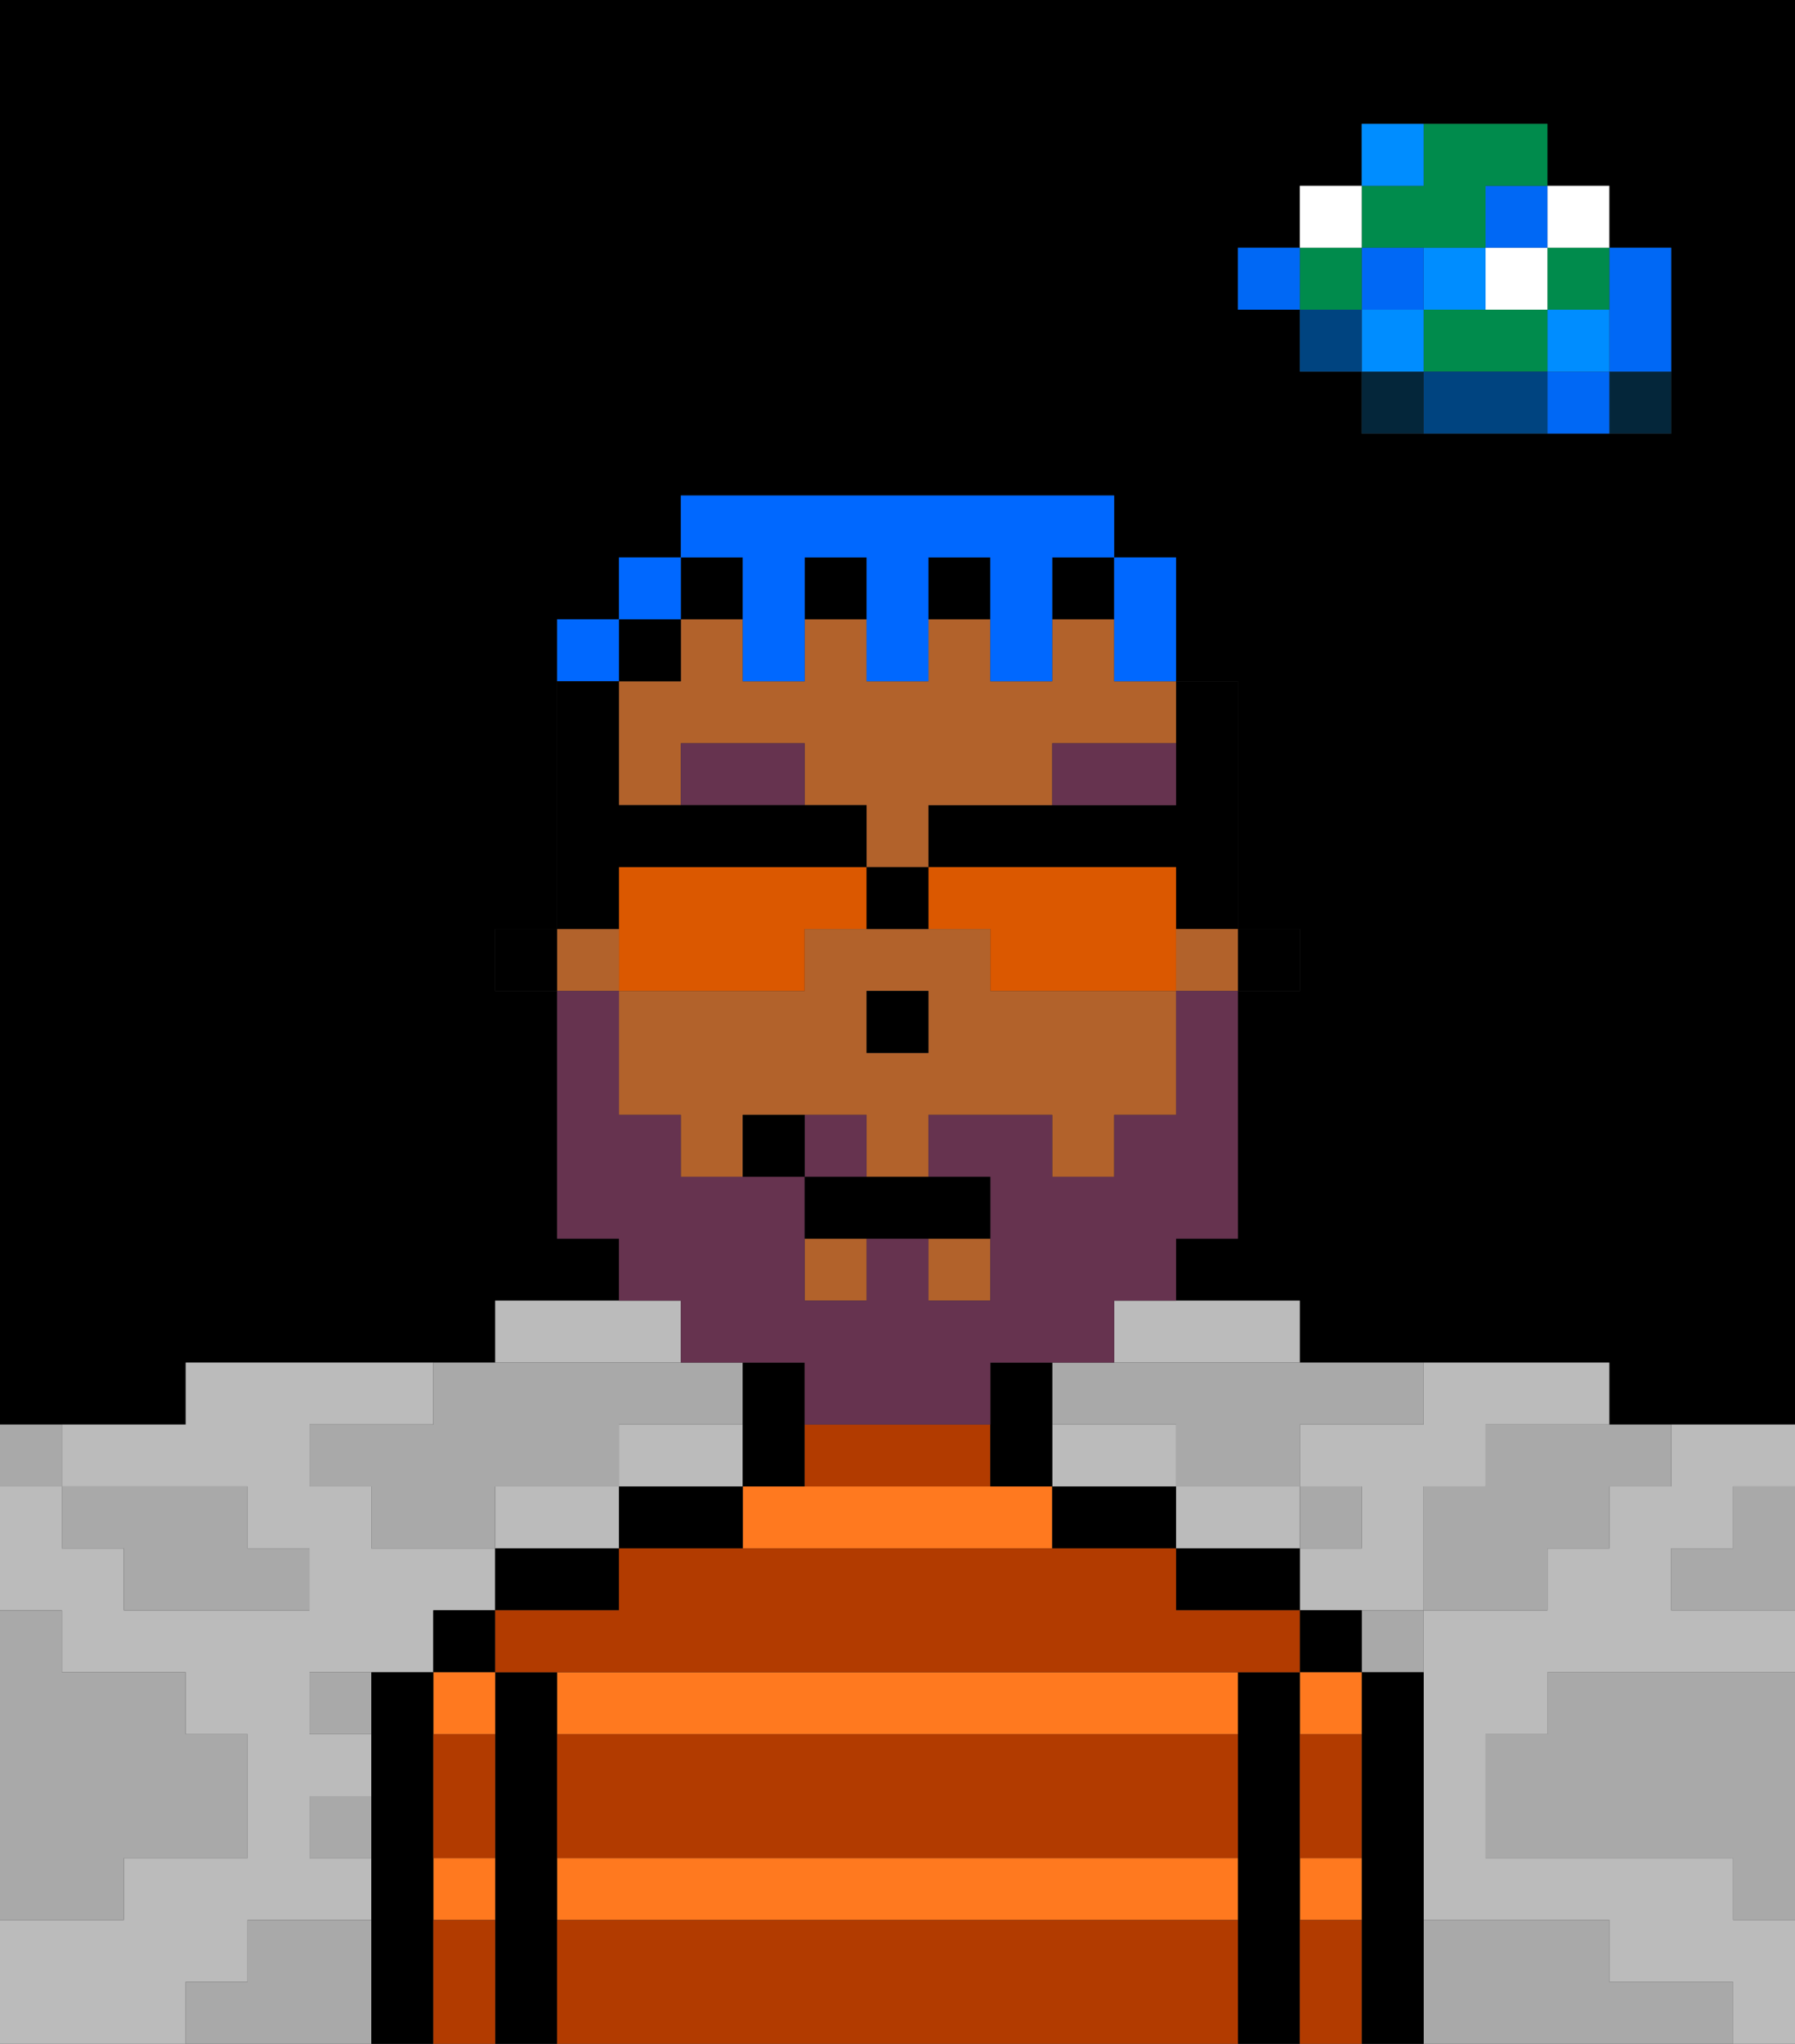 <svg xmlns="http://www.w3.org/2000/svg" viewBox="0 0 29 33"><rect x="0" y="0" width="29" height="33" fill="#333333" stroke="none"/><defs><style>polygon,rect,path{shape-rendering:crispedges;}polygon,rect,path{shape-rendering:crispedges;}.kb61-1{fill:#a9a9a9;}.kb61-2{fill:#bbbbbb;}.kb61-3{fill:#04263a;}.kb61-4{fill:#0068f5;}.kb61-5{fill:#008dff;}.kb61-6{fill:#008b4c;}.kb61-7{fill:#ffffff;}.kb61-8{fill:#004480;}.kb61-9{fill:#000000;}.kb61-10{fill:#ff791f;}.kb61-11{fill:#b23b00;}.kb61-12{fill:#b2622b;}.kb61-13{fill:#66334f;}.kb61-14{fill:#66334f;}.kb61-15{fill:#0068ff;}.kb61-16{fill:#db5800;}</style></defs><polygon class="kb61-1" points="28 25 27 25 27 26 28 26 29 26 29 25 29 24 28 24 28 25"/><path class="kb61-9" d="M27,0H0V23H3V22H8V21h2V20H9V16H8V15H9V10h1V9h1V8h7V9h1v2h1v4h1v1H20v4H19v1h2v1h5v1h3V0H27Zm0,5V7H22V6H21V5H20V4h1V3h1V2h3V3h1V4h1Z"/><polygon class="kb61-1" points="27 32 26 32 26 31 25 31 24 31 23 31 23 32 23 33 24 33 25 33 26 33 27 33 28 33 28 32 27 32"/><polygon class="kb61-1" points="27 27 26 27 25 27 25 28 24 28 24 29 24 30 25 30 26 30 27 30 28 30 28 31 29 31 29 30 29 29 29 28 29 27 28 27 27 27"/><polygon class="kb61-2" points="4 32 4 31 5 31 6 31 6 30 5 30 5 29 6 29 6 28 5 28 5 27 6 27 7 27 7 26 8 26 8 25 7 25 6 25 6 24 5 24 5 23 6 23 7 23 7 22 6 22 5 22 4 22 3 22 3 23 2 23 1 23 1 24 2 24 3 24 4 24 4 25 5 25 5 26 4 26 3 26 2 26 2 25 1 25 1 24 0 24 0 25 0 26 1 26 1 27 2 27 3 27 3 28 4 28 4 29 4 30 3 30 2 30 2 31 1 31 0 31 0 32 0 33 1 33 2 33 3 33 3 32 4 32"/><polygon class="kb61-2" points="27 23 27 24 26 24 26 25 25 25 25 26 24 26 23 26 23 27 23 28 23 29 23 30 23 31 24 31 25 31 26 31 26 32 27 32 28 32 28 33 29 33 29 32 29 31 28 31 28 30 27 30 26 30 25 30 24 30 24 29 24 28 25 28 25 27 26 27 27 27 28 27 29 27 29 26 28 26 27 26 27 25 28 25 28 24 29 24 29 23 28 23 27 23"/><polygon class="kb61-2" points="22 23 21 23 21 24 22 24 22 25 21 25 21 26 22 26 23 26 23 25 23 24 24 24 24 23 25 23 26 23 26 22 25 22 24 22 23 22 23 23 22 23"/><polygon class="kb61-2" points="18 22 19 22 20 22 21 22 21 21 20 21 19 21 18 21 18 22"/><polygon class="kb61-2" points="10 22 11 22 11 21 10 21 9 21 8 21 8 22 9 22 10 22"/><polygon class="kb61-2" points="20 25 21 25 21 24 20 24 19 24 19 25 20 25"/><polygon class="kb61-2" points="10 25 10 24 9 24 8 24 8 25 9 25 10 25"/><polygon class="kb61-2" points="18 24 19 24 19 23 18 23 17 23 17 24 18 24"/><polygon class="kb61-2" points="12 24 12 23 11 23 10 23 10 24 11 24 12 24"/><rect class="kb61-3" x="26" y="6" width="1" height="1"/><polygon class="kb61-4" points="26 5 26 6 27 6 27 5 27 4 26 4 26 5"/><rect class="kb61-4" x="25" y="6" width="1" height="1"/><rect class="kb61-5" x="25" y="5" width="1" height="1"/><rect class="kb61-6" x="25" y="4" width="1" height="1"/><rect class="kb61-7" x="25" y="3" width="1" height="1"/><polygon class="kb61-1" points="24 23 24 24 23 24 23 25 23 26 24 26 25 26 25 25 26 25 26 24 27 24 27 23 26 23 25 23 24 23"/><polygon class="kb61-6" points="24 5 23 5 23 6 24 6 25 6 25 5 24 5"/><rect class="kb61-7" x="24" y="4" width="1" height="1"/><rect class="kb61-4" x="24" y="3" width="1" height="1"/><polygon class="kb61-8" points="24 6 23 6 23 7 24 7 25 7 25 6 24 6"/><rect class="kb61-5" x="23" y="4" width="1" height="1"/><rect class="kb61-1" x="22" y="26" width="1" height="1"/><rect class="kb61-3" x="22" y="6" width="1" height="1"/><rect class="kb61-5" x="22" y="5" width="1" height="1"/><rect class="kb61-4" x="22" y="4" width="1" height="1"/><polygon class="kb61-6" points="23 4 24 4 24 3 25 3 25 2 24 2 23 2 23 3 22 3 22 4 23 4"/><rect class="kb61-5" x="22" y="2" width="1" height="1"/><rect class="kb61-1" x="21" y="24" width="1" height="1"/><rect class="kb61-8" x="21" y="5" width="1" height="1"/><rect class="kb61-6" x="21" y="4" width="1" height="1"/><rect class="kb61-7" x="21" y="3" width="1" height="1"/><rect class="kb61-4" x="20" y="4" width="1" height="1"/><polygon class="kb61-1" points="19 22 18 22 17 22 17 23 18 23 19 23 19 24 20 24 21 24 21 23 22 23 23 23 23 22 22 22 21 22 20 22 19 22"/><rect class="kb61-1" x="5" y="27" width="1" height="1"/><polygon class="kb61-1" points="6 23 5 23 5 24 6 24 6 25 7 25 8 25 8 24 9 24 10 24 10 23 11 23 12 23 12 22 11 22 10 22 9 22 8 22 7 22 7 23 6 23"/><polygon class="kb61-1" points="6 31 5 31 4 31 4 32 3 32 3 33 4 33 5 33 6 33 6 32 6 31"/><rect class="kb61-1" x="5" y="29" width="1" height="1"/><polygon class="kb61-1" points="2 31 2 30 3 30 4 30 4 29 4 28 3 28 3 27 2 27 1 27 1 26 0 26 0 27 0 28 0 29 0 30 0 31 1 31 2 31"/><polygon class="kb61-1" points="2 25 2 26 3 26 4 26 5 26 5 25 4 25 4 24 3 24 2 24 1 24 1 25 2 25"/><rect class="kb61-1" y="23" width="1" height="1"/><polygon class="kb61-9" points="23 31 23 30 23 29 23 28 23 27 22 27 22 28 22 29 22 30 22 31 22 32 22 33 23 33 23 32 23 31"/><rect class="kb61-9" x="21" y="26" width="1" height="1"/><rect class="kb61-10" x="21" y="27" width="1" height="1"/><rect class="kb61-10" x="21" y="30" width="1" height="1"/><polygon class="kb61-9" points="21 31 21 30 21 29 21 28 21 27 20 27 20 28 20 29 20 30 20 31 20 32 20 33 21 33 21 32 21 31"/><polygon class="kb61-9" points="19 25 19 26 20 26 21 26 21 25 20 25 19 25"/><polygon class="kb61-10" points="18 27 16 27 15 27 14 27 11 27 10 27 9 27 9 28 10 28 13 28 14 28 16 28 17 28 18 28 19 28 20 28 20 27 19 27 18 27"/><polygon class="kb61-10" points="16 24 15 24 13 24 12 24 12 25 15 25 16 25 17 25 17 24 16 24"/><polygon class="kb61-10" points="18 30 17 30 16 30 15 30 14 30 11 30 10 30 9 30 9 31 10 31 11 31 12 31 13 31 16 31 17 31 18 31 20 31 20 30 19 30 18 30"/><polygon class="kb61-9" points="17 24 17 25 18 25 19 25 19 24 18 24 17 24"/><polygon class="kb61-9" points="13 24 13 23 13 22 12 22 12 23 12 24 13 24"/><polygon class="kb61-9" points="11 25 12 25 12 24 11 24 10 24 10 25 11 25"/><polygon class="kb61-9" points="10 26 10 25 9 25 8 25 8 26 9 26 10 26"/><polygon class="kb61-9" points="9 31 9 30 9 29 9 28 9 27 8 27 8 28 8 29 8 30 8 31 8 32 8 33 9 33 9 32 9 31"/><rect class="kb61-9" x="7" y="26" width="1" height="1"/><rect class="kb61-10" x="7" y="27" width="1" height="1"/><rect class="kb61-10" x="7" y="30" width="1" height="1"/><polygon class="kb61-9" points="7 31 7 30 7 29 7 28 7 27 6 27 6 28 6 29 6 30 6 31 6 32 6 33 7 33 7 32 7 31"/><polygon class="kb61-11" points="20 31 18 31 17 31 16 31 13 31 12 31 11 31 10 31 9 31 9 32 9 33 10 33 11 33 12 33 13 33 14 33 15 33 16 33 17 33 18 33 19 33 20 33 20 32 20 31"/><polygon class="kb61-11" points="18 28 17 28 16 28 14 28 13 28 10 28 9 28 9 29 9 30 10 30 11 30 14 30 15 30 16 30 17 30 18 30 19 30 20 30 20 29 20 28 19 28 18 28"/><polygon class="kb61-11" points="20 26 19 26 19 25 18 25 17 25 16 25 15 25 12 25 11 25 10 25 10 26 9 26 8 26 8 27 9 27 10 27 11 27 14 27 15 27 16 27 18 27 19 27 20 27 21 27 21 26 20 26"/><polygon class="kb61-11" points="15 24 16 24 16 23 15 23 14 23 13 23 13 24 15 24"/><polygon class="kb61-11" points="7 29 7 30 8 30 8 29 8 28 7 28 7 29"/><polygon class="kb61-11" points="8 31 7 31 7 32 7 33 8 33 8 32 8 31"/><polygon class="kb61-11" points="22 31 21 31 21 32 21 33 22 33 22 32 22 31"/><polygon class="kb61-11" points="21 29 21 30 22 30 22 29 22 28 21 28 21 29"/><rect class="kb61-9" x="20" y="15" width="1" height="1"/><polygon class="kb61-9" points="19 13 18 13 17 13 16 13 15 13 15 14 16 14 17 14 18 14 19 14 19 15 20 15 20 14 20 13 20 12 20 11 19 11 19 12 19 13"/><rect class="kb61-12" x="19" y="15" width="1" height="1"/><polygon class="kb61-12" points="18 10 17 10 17 11 16 11 16 10 15 10 15 11 14 11 14 10 13 10 13 11 12 11 12 10 11 10 11 11 10 11 10 12 10 13 11 13 11 12 13 12 13 13 14 13 14 14 15 14 15 13 16 13 17 13 17 12 19 12 19 11 18 11 18 10"/><rect class="kb61-12" x="13" y="20" width="1" height="1"/><path class="kb61-12" d="M17,16H16V15H13v1H10v2h1v1h1V18h2v1h1V18h2v1h1V18h1V16H17Zm-2,1H14V16h1Z"/><rect class="kb61-12" x="15" y="20" width="1" height="1"/><rect class="kb61-12" x="9" y="15" width="1" height="1"/><polygon class="kb61-9" points="17 24 17 23 17 22 16 22 16 23 16 24 17 24"/><rect class="kb61-9" x="13" y="9" width="1" height="1"/><rect class="kb61-9" x="15" y="9" width="1" height="1"/><rect class="kb61-9" x="11" y="9" width="1" height="1"/><rect class="kb61-9" x="17" y="9" width="1" height="1"/><rect class="kb61-9" x="10" y="10" width="1" height="1"/><rect class="kb61-9" x="8" y="15" width="1" height="1"/><rect class="kb61-9" x="14" y="16" width="1" height="1"/><polygon class="kb61-13" points="11 12 11 13 12 13 13 13 13 12 11 12"/><polygon class="kb61-13" points="19 13 19 12 17 12 17 13 18 13 19 13"/><rect class="kb61-14" x="13" y="18" width="1" height="1"/><polygon class="kb61-14" points="11 22 12 22 13 22 13 23 14 23 15 23 16 23 16 22 17 22 18 22 18 21 19 21 19 20 20 20 20 19 20 18 20 17 20 16 19 16 19 17 19 18 18 18 18 19 17 19 17 18 16 18 15 18 15 19 16 19 16 20 16 21 15 21 15 20 14 20 14 21 13 21 13 20 13 19 12 19 11 19 11 18 10 18 10 17 10 16 9 16 9 17 9 18 9 19 9 20 10 20 10 21 11 21 11 22"/><polygon class="kb61-9" points="13 19 13 20 14 20 15 20 16 20 16 19 15 19 14 19 13 19"/><rect class="kb61-9" x="12" y="18" width="1" height="1"/><polygon class="kb61-15" points="18 11 19 11 19 10 19 9 18 9 18 10 18 11"/><polygon class="kb61-15" points="12 10 12 11 13 11 13 10 13 9 14 9 14 10 14 11 15 11 15 10 15 9 16 9 16 10 16 11 17 11 17 10 17 9 18 9 18 8 17 8 16 8 15 8 14 8 13 8 12 8 11 8 11 9 12 9 12 10"/><rect class="kb61-15" x="10" y="9" width="1" height="1"/><rect class="kb61-15" x="9" y="10" width="1" height="1"/><polygon class="kb61-16" points="12 16 13 16 13 15 14 15 14 14 13 14 12 14 11 14 10 14 10 15 10 16 11 16 12 16"/><polygon class="kb61-16" points="19 14 18 14 17 14 16 14 15 14 15 15 16 15 16 16 17 16 18 16 19 16 19 15 19 14"/><polygon class="kb61-9" points="10 14 11 14 12 14 13 14 14 14 14 13 13 13 12 13 11 13 10 13 10 12 10 11 9 11 9 12 9 13 9 14 9 15 10 15 10 14"/><rect class="kb61-9" x="14" y="14" width="1" height="1"/></svg>